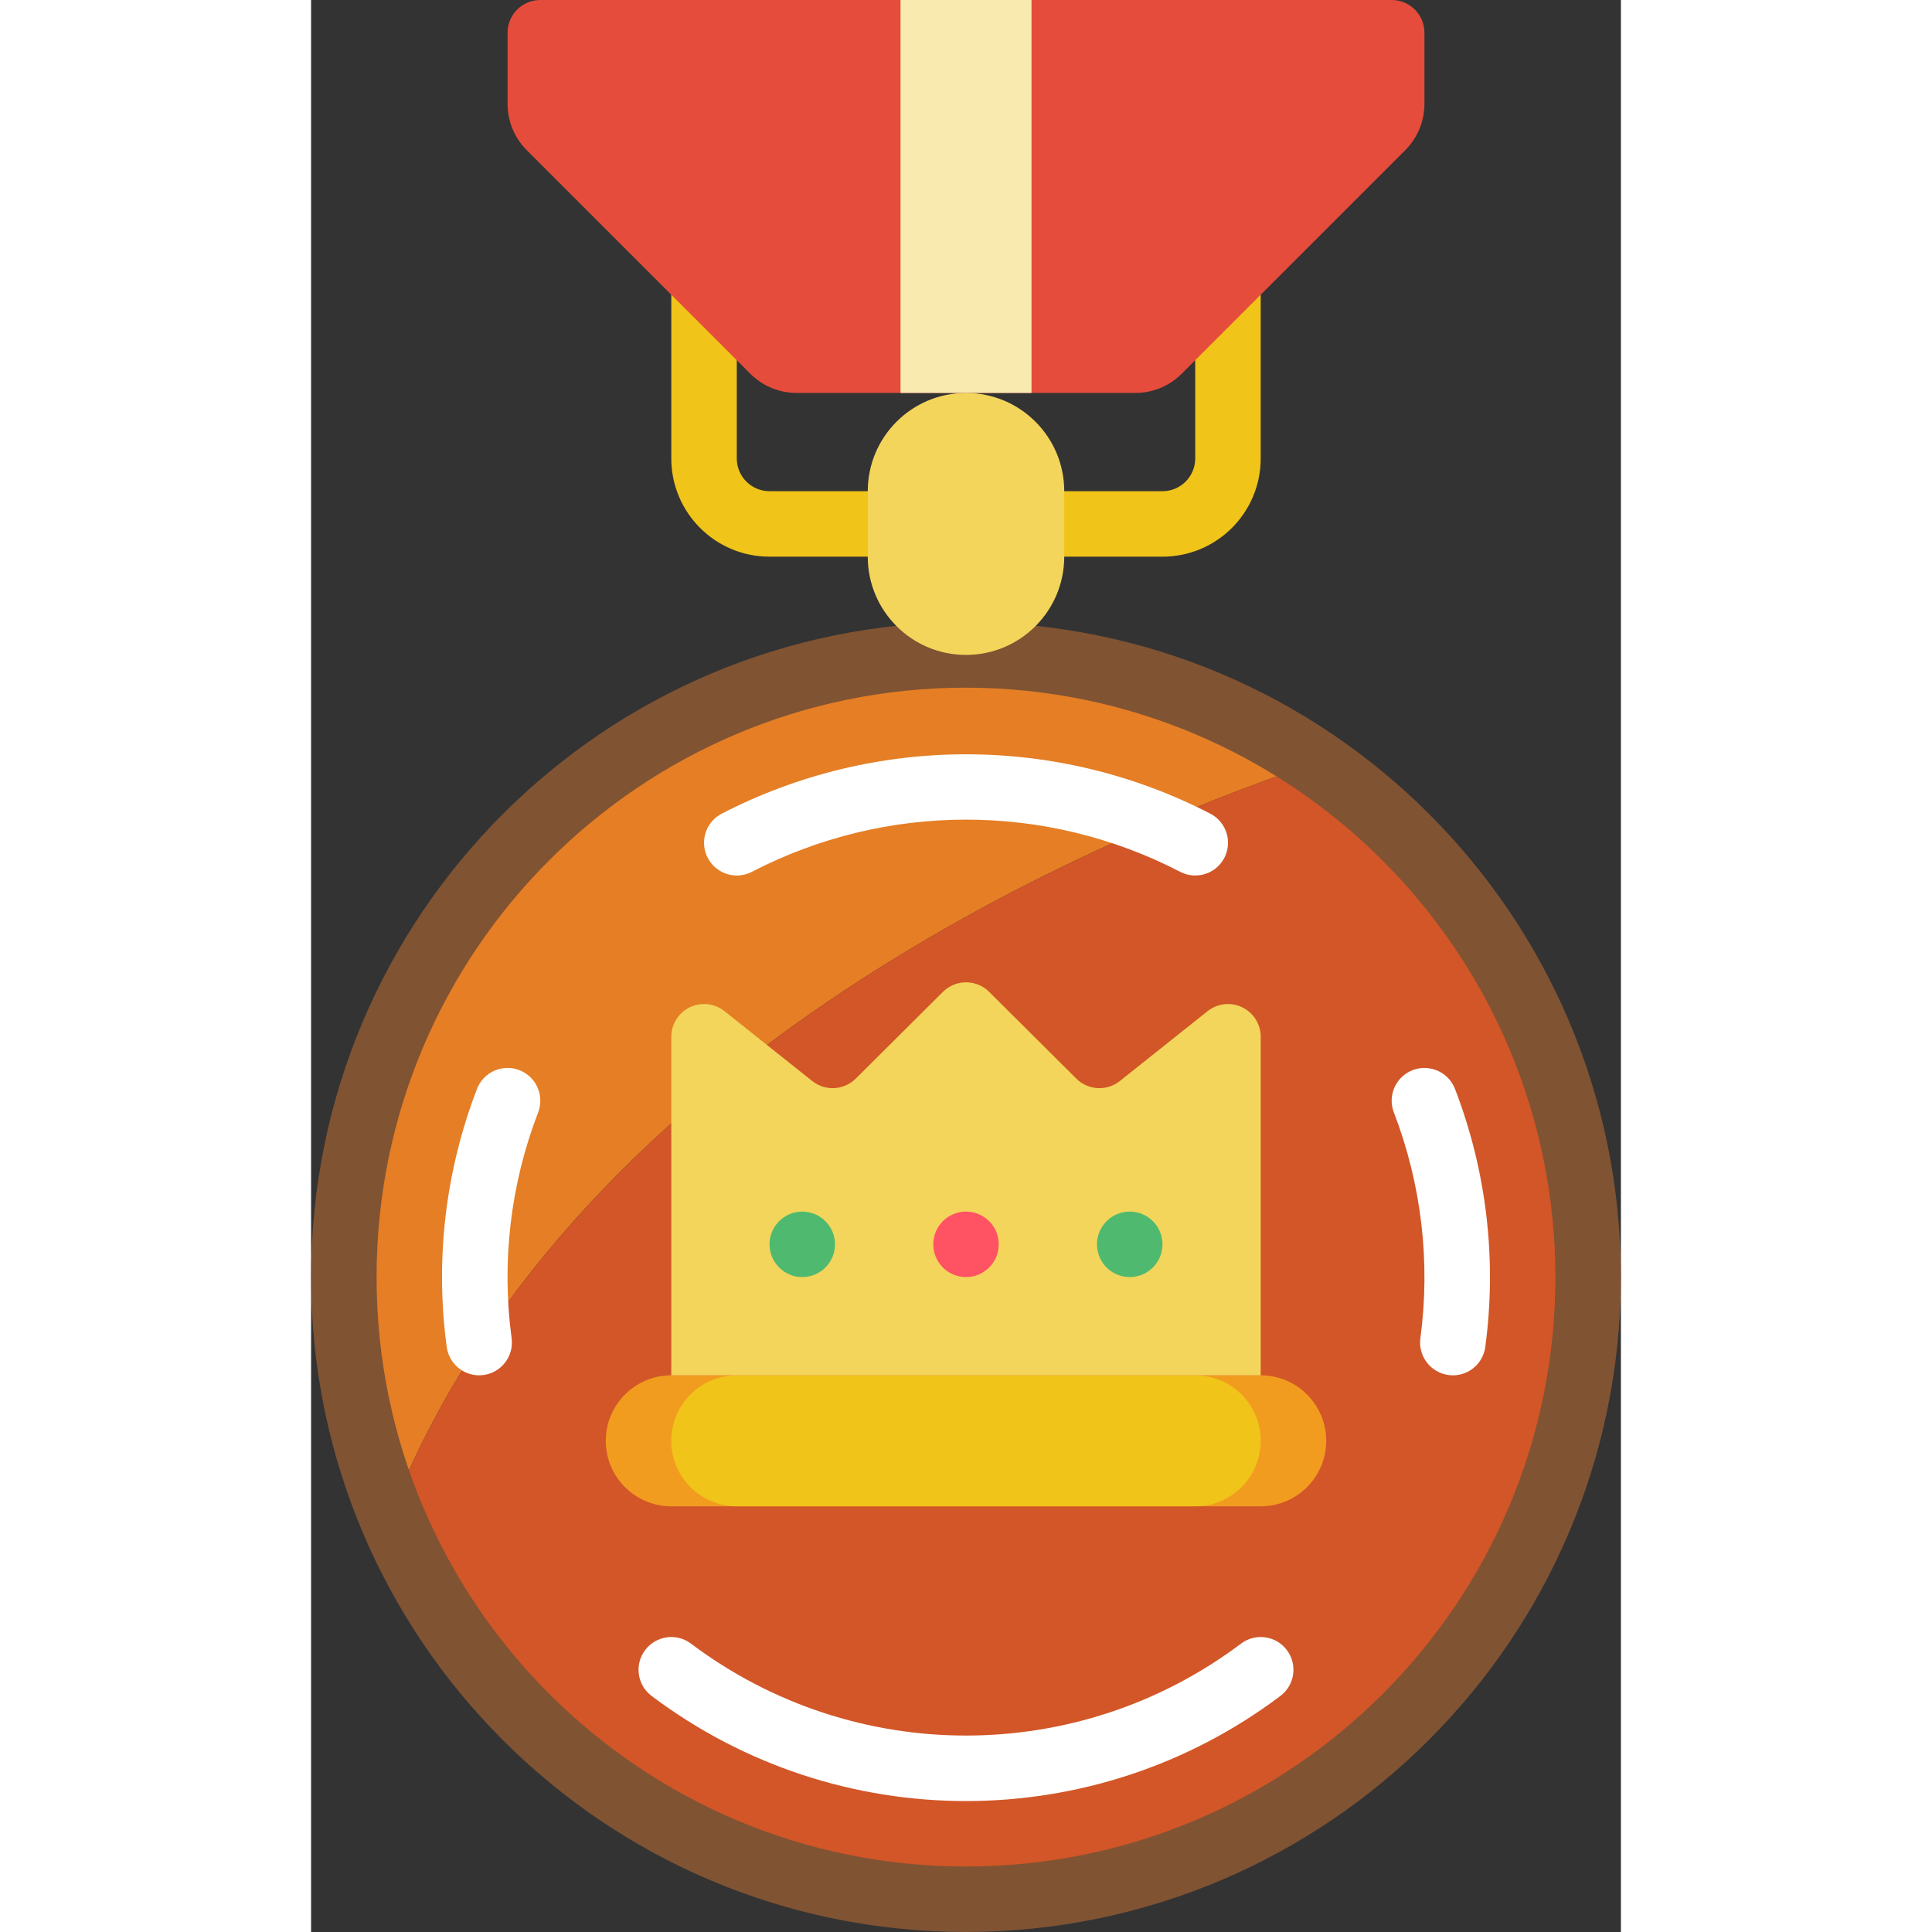 <svg height="512" viewBox="0 0 40 59" width="512" xmlns="http://www.w3.org/2000/svg"><rect x="0" y="0" width="40" height="59" fill="#333333" stroke="none"/><g id="032---Queen's-Gallantry-Medal-" fill="none"><path id="Shape" d="m30.68 23.29c-7.55 2.57-22.87 9.32-28.25 22.92-.946-2.286-1.432-4.736-1.43-7.21 0-15.38 17.279-24.195 29.68-15.71z" fill="#e57e25"/><path id="Shape" d="m39 39c.002 9.076-6.417 16.885-15.321 18.64-8.904 1.756-17.806-3.033-21.249-11.43 5.38-13.6 20.7-20.35 28.25-22.92 5.209 3.531 8.326 9.417 8.32 15.71z" fill="#d25627"/><path id="Shape" d="m20 59c-11.046 0-20-8.954-20-20s8.954-20 20-20 20 8.954 20 20c-.013 11.04-8.96 19.987-20 20zm0-38c-9.941 0-18 8.059-18 18s8.059 18 18 18 18-8.059 18-18c-.012-9.936-8.064-17.988-18-18z" fill="#805333"/><g fill="#fff"><path id="Shape" d="m5.131 42c-.5-.001-.923-.372-.989-.868-.359-2.662-.041-5.372.925-7.879.199-.515.778-.772 1.293-.573.515.199.772.778.573 1.294-.845 2.193-1.123 4.565-.809 6.894.038.286-.049.575-.239.791-.19.217-.465.341-.754.341z"/><path id="Shape" d="m34.869 42c-.289.001-.563-.124-.754-.341-.19-.217-.278-.505-.239-.791.313-2.329.035-4.7-.809-6.894-.129-.333-.07-.71.154-.988.224-.278.58-.416.933-.36.353.055.65.294.779.628.966 2.507 1.284 5.217.925 7.879-.066.496-.489.867-.989.868z"/><path id="Shape" d="m10.4 51.792c-.442-.331-.531-.958-.2-1.4.331-.442.958-.531 1.4-.2 4.974 3.745 11.826 3.745 16.8 0 .442-.331 1.069-.242 1.4.2s.242 1.069-.2 1.4c-5.685 4.279-13.515 4.279-19.2 0z"/><path id="Shape" d="m27 26.736c-.163 0-.323-.04-.467-.116-4.097-2.12-8.967-2.12-13.064 0-.316.167-.697.153-1-.037s-.481-.527-.468-.884c.013-.357.216-.68.532-.847 4.684-2.423 10.252-2.423 14.936 0 .406.215.614.679.503 1.126s-.512.759-.972.758z"/></g><path id="Shape" d="m29 46h-18c-1.105 0-2-.895-2-2s.895-2 2-2h18c1.105 0 2 .895 2 2s-.895 2-2 2z" fill="#f29c1f"/><path id="Shape" d="m27 46h-14c-1.105 0-2-.895-2-2s.895-2 2-2h14c1.105 0 2 .895 2 2s-.895 2-2 2z" fill="#f0c419"/><path id="Shape" d="m29 42v-10.342c-.001-.384-.222-.733-.569-.899-.346-.166-.757-.118-1.056.122l-2.675 2.13c-.398.319-.971.287-1.332-.073l-2.66-2.647c-.39-.39-1.024-.39-1.414 0l-2.66 2.647c-.361.36-.934.392-1.332.073l-2.676-2.13c-.3-.241-.711-.288-1.057-.122-.347.166-.568.515-.569.899v10.342" fill="#f3d55b"/><circle id="Oval" cx="15" cy="38" fill="#4fba6f" r="1"/><circle id="Oval" cx="25" cy="38" fill="#4fba6f" r="1"/><circle id="Oval" cx="20" cy="38" fill="#ff5364" r="1"/><path id="Shape" d="m26 17h-3c-.552 0-1-.448-1-1s.448-1 1-1h3c.552 0 1-.448 1-1v-6c0-.552.448-1 1-1s1 .448 1 1v6c0 1.657-1.343 3-3 3z" fill="#f0c419"/><path id="Shape" d="m17 17h-3c-1.657 0-3-1.343-3-3v-6c0-.552.448-1 1-1s1 .448 1 1v6c0 .552.448 1 1 1h3c.552 0 1 .448 1 1s-.448 1-1 1z" fill="#f0c419"/><path id="Shape" d="m34 1v2.172c-0.0.53-.211 1.039-.586 1.414l-6.828 6.828c-.375.375-.884.586-1.414.586h-10.344c-.53-0-1.039-.211-1.414-.586l-6.828-6.828c-.375-.375-.586-.884-.586-1.414v-2.172c0-.552.448-1 1-1h26c.552 0 1 .448 1 1z" fill="#e64c3c"/><path id="Rectangle-path" d="m18 0h4v12h-4z" fill="#f9eab0"/><path id="Shape" d="m20 20c-1.657 0-3-1.343-3-3v-2c0-1.657 1.343-3 3-3s3 1.343 3 3v2c0 1.657-1.343 3-3 3z" fill="#f3d55b"/></g></svg>